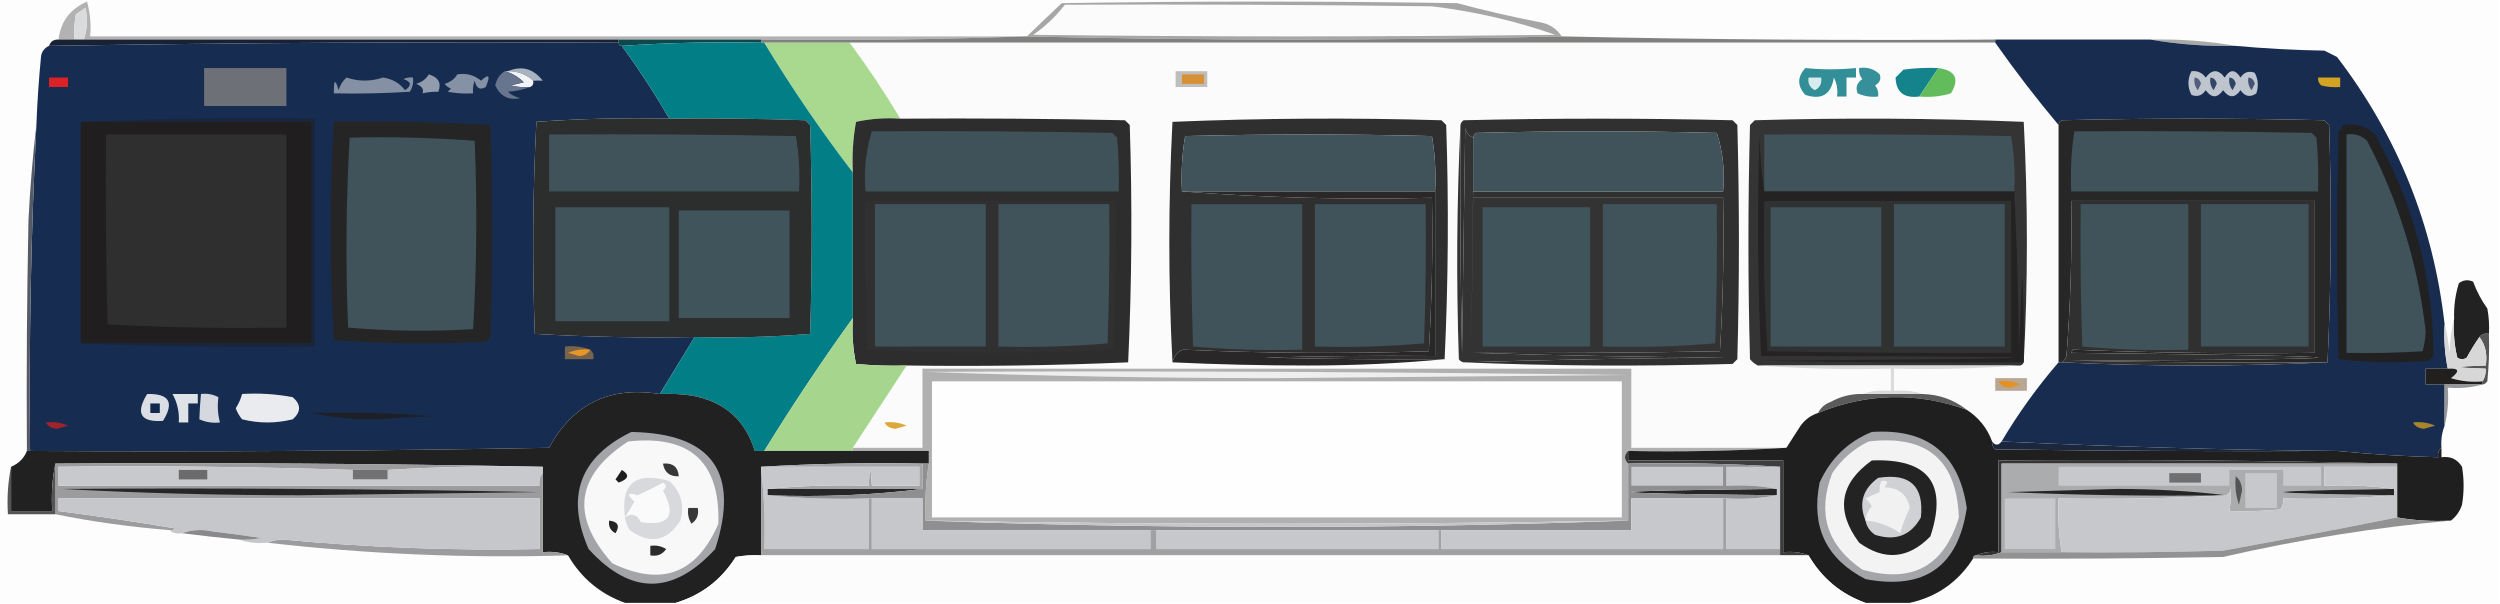 <?xml version="1.0" encoding="UTF-8"?>
<!DOCTYPE svg PUBLIC "-//W3C//DTD SVG 1.1//EN" "http://www.w3.org/Graphics/SVG/1.1/DTD/svg11.dtd">
<svg xmlns="http://www.w3.org/2000/svg" version="1.1" width="790px" height="191px" style="shape-rendering:geometricPrecision; text-rendering:geometricPrecision; image-rendering:optimizeQuality; fill-rule:evenodd; clip-rule:evenodd" xmlns:xlink="http://www.w3.org/1999/xlink">
<g><path style="opacity:1" fill="#fdfdfd" d="M -0.5,-0.5 C 262.833,-0.5 526.167,-0.5 789.5,-0.5C 789.5,63.167 789.5,126.833 789.5,190.5C 727.5,190.5 665.5,190.5 603.5,190.5C 612.078,188.592 618.745,183.926 623.5,176.5C 649.835,176.667 676.169,176.5 702.5,176C 726.421,170.509 750.421,166.675 774.5,164.5C 776.136,163.251 777.303,161.584 778,159.5C 778.667,155.5 778.667,151.5 778,147.5C 776.491,145.081 774.325,144.081 771.5,144.5C 771.5,143.5 771.5,142.5 771.5,141.5C 771.298,139.05 771.631,136.717 772.5,134.5C 773.483,130.702 773.817,126.702 773.5,122.5C 777.371,122.815 781.038,122.482 784.5,121.5C 785.117,121.389 785.617,121.056 786,120.5C 786.499,115.511 786.666,110.511 786.5,105.5C 786.664,102.813 786.497,100.146 786,97.5C 784.133,94.897 782.633,92.064 781.5,89C 779.888,88.28 778.388,88.446 777,89.5C 775.892,93.086 775.392,96.753 775.5,100.5C 774.677,103.977 774.177,107.644 774,111.5C 773.819,108.305 773.319,105.305 772.5,102.5C 768.962,71.168 757.629,43.001 738.5,18C 737.167,17.333 735.833,16.667 734.5,16C 724.991,15.83 715.658,15.33 706.5,14.5C 697.712,12.97 688.712,12.303 679.5,12.5C 663.167,12.5 646.833,12.5 630.5,12.5C 584.664,12.832 538.997,12.499 493.5,11.5C 491.88,9.016 489.547,7.516 486.5,7C 477.759,5.315 469.092,3.315 460.5,1C 418.833,0.333 377.167,0.333 335.5,1C 331.759,4.516 328.092,8.016 324.5,11.5C 324.167,11.5 323.833,11.5 323.5,11.5C 225.167,11.5 126.833,11.5 28.5,11.5C 28.823,7.774 28.489,4.107 27.5,0.5C 22.152,2.835 19.152,6.835 18.5,12.5C 16.973,12.427 15.973,13.094 15.5,14.5C 14.21,15.058 13.377,16.058 13,17.5C 12.279,24.823 11.779,32.156 11.5,39.5C 10.343,49.32 9.509,59.32 9,69.5C 8.5,93.831 8.333,118.164 8.5,142.5C 7.578,144.816 5.911,146.483 3.5,147.5C 2.513,152.305 2.179,157.305 2.5,162.5C 7.5,162.5 12.5,162.5 17.5,162.5C 29.264,164.879 41.264,166.546 53.5,167.5C 54.568,168.434 55.901,168.768 57.5,168.5C 63.489,169.26 69.489,169.927 75.5,170.5C 78.287,171.477 81.287,171.81 84.5,171.5C 116.052,175.11 147.718,176.443 179.5,175.5C 183.696,182.699 189.696,187.699 197.5,190.5C 131.5,190.5 65.5,190.5 -0.5,190.5C -0.5,126.833 -0.5,63.167 -0.5,-0.5 Z"/></g>
<g><path style="opacity:1" fill="#a7a6a6" d="M 493.5,11.5 C 437.167,12.833 380.833,12.833 324.5,11.5C 328.092,8.016 331.759,4.516 335.5,1C 377.167,0.333 418.833,0.333 460.5,1C 469.092,3.315 477.759,5.315 486.5,7C 489.547,7.516 491.88,9.016 493.5,11.5 Z"/></g>
<g><path style="opacity:1" fill="#fbfbfb" d="M 336.5,1.5 C 375.168,1.333 413.835,1.5 452.5,2C 465.856,3.59 478.856,6.59 491.5,11C 436.5,11.667 381.5,11.667 326.5,11C 330.334,8.332 333.667,5.165 336.5,1.5 Z"/></g>
<g><path style="opacity:1" fill="#b2b2b3" d="M 323.5,11.5 C 296.005,12.498 268.338,12.831 240.5,12.5C 225.5,12.5 210.5,12.5 195.5,12.5C 139.167,12.5 82.833,12.5 26.5,12.5C 27.58,9.257 27.747,5.924 27,2.5C 26,3.167 25,3.833 24,4.5C 23.503,7.146 23.336,9.813 23.5,12.5C 21.833,12.5 20.167,12.5 18.5,12.5C 19.152,6.835 22.152,2.835 27.5,0.5C 28.489,4.107 28.823,7.774 28.5,11.5C 126.833,11.5 225.167,11.5 323.5,11.5 Z"/></g>
<g><path style="opacity:1" fill="#dadbdc" d="M 26.5,12.5 C 25.5,12.5 24.5,12.5 23.5,12.5C 23.336,9.813 23.503,7.146 24,4.5C 25,3.833 26,3.167 27,2.5C 27.747,5.924 27.58,9.257 26.5,12.5 Z"/></g>
<g><path style="opacity:1" fill="#182233" d="M 18.5,12.5 C 20.167,12.5 21.833,12.5 23.5,12.5C 24.5,12.5 25.5,12.5 26.5,12.5C 82.833,12.5 139.167,12.5 195.5,12.5C 195.5,12.833 195.5,13.167 195.5,13.5C 135.458,13.174 75.458,13.508 15.5,14.5C 15.973,13.094 16.973,12.427 18.5,12.5 Z"/></g>
<g><path style="opacity:1" fill="#0e484d" d="M 195.5,12.5 C 210.5,12.5 225.5,12.5 240.5,12.5C 240.5,12.833 240.5,13.167 240.5,13.5C 225.657,13.171 210.99,13.504 196.5,14.5C 195.833,14.5 195.5,14.167 195.5,13.5C 195.5,13.167 195.5,12.833 195.5,12.5 Z"/></g>
<g><path style="opacity:1" fill="#80817e" d="M 323.5,11.5 C 323.833,11.5 324.167,11.5 324.5,11.5C 380.833,12.833 437.167,12.833 493.5,11.5C 538.997,12.499 584.664,12.832 630.5,12.5C 630.5,12.833 630.5,13.167 630.5,13.5C 509.833,13.5 389.167,13.5 268.5,13.5C 259.5,13.5 250.5,13.5 241.5,13.5C 241.167,13.5 240.833,13.5 240.5,13.5C 240.5,13.167 240.5,12.833 240.5,12.5C 268.338,12.831 296.005,12.498 323.5,11.5 Z"/></g>
<g><path style="opacity:1" fill="#fbfbfb" d="M 268.5,13.5 C 389.167,13.5 509.833,13.5 630.5,13.5C 636.815,22.476 643.481,31.142 650.5,39.5C 650.5,64.5 650.5,89.5 650.5,114.5C 643.768,122.295 637.768,130.629 632.5,139.5C 631.5,140.833 630.5,140.833 629.5,139.5C 627.967,135.296 625.3,131.963 621.5,129.5C 617.462,126.316 612.795,124.649 607.5,124.5C 604.713,123.523 601.713,123.19 598.5,123.5C 598.5,121.167 598.5,118.833 598.5,116.5C 611.677,116.829 624.677,116.495 637.5,115.5C 638.492,115.672 639.158,115.338 639.5,114.5C 640.829,89.33 640.829,63.997 639.5,38.5C 611.209,37.342 582.876,37.175 554.5,38C 554,38.5 553.5,39 553,39.5C 552.333,64.167 552.333,88.833 553,113.5C 553.708,114.381 554.542,115.047 555.5,115.5C 569.323,116.496 583.323,116.829 597.5,116.5C 597.5,118.833 597.5,121.167 597.5,123.5C 594.287,123.19 591.287,123.523 588.5,124.5C 584.951,124.439 581.618,125.273 578.5,127C 576.676,127.66 575.343,128.827 574.5,130.5C 572.284,131.203 570.451,132.536 569,134.5C 567.476,136.898 565.976,139.231 564.5,141.5C 548.167,141.5 531.833,141.5 515.5,141.5C 515.5,133.167 515.5,124.833 515.5,116.5C 440.833,116.5 366.167,116.5 291.5,116.5C 291.5,124.833 291.5,133.167 291.5,141.5C 284.167,141.5 276.833,141.5 269.5,141.5C 275.167,132.833 280.833,124.167 286.5,115.5C 309.843,115.833 333.176,115.5 356.5,114.5C 357.657,89.543 357.824,64.543 357,39.5C 356.5,39 356,38.5 355.5,38C 331.836,37.5 308.169,37.333 284.5,37.5C 279.585,29.246 274.251,21.246 268.5,13.5 Z"/></g>
<g><path style="opacity:1" fill="#a9a9aa" d="M 679.5,12.5 C 688.712,12.303 697.712,12.97 706.5,14.5C 697.288,14.697 688.288,14.03 679.5,12.5 Z"/></g>
<g><path style="opacity:1" fill="#162c50" d="M 195.5,13.5 C 195.5,14.167 195.833,14.5 196.5,14.5C 201.92,21.914 206.92,29.581 211.5,37.5C 197.484,37.167 183.484,37.501 169.5,38.5C 168.344,60.79 168.178,83.124 169,105.5C 185.756,106.492 202.589,106.825 219.5,106.5C 215.806,112.517 212.14,118.517 208.5,124.5C 192.695,121.975 181.028,127.641 173.5,141.5C 118.837,142.5 64.171,142.833 9.5,142.5C 9.121,108.14 9.787,73.807 11.5,39.5C 11.779,32.156 12.279,24.823 13,17.5C 13.377,16.058 14.21,15.058 15.5,14.5C 75.458,13.508 135.458,13.174 195.5,13.5 Z"/></g>
<g><path style="opacity:1" fill="#a8d98f" d="M 241.5,13.5 C 250.5,13.5 259.5,13.5 268.5,13.5C 274.251,21.246 279.585,29.246 284.5,37.5C 279.786,37.173 275.12,37.507 270.5,38.5C 269.549,43.77 269.215,49.103 269.5,54.5C 259.428,41.362 250.095,27.695 241.5,13.5 Z"/></g>
<g><path style="opacity:1" fill="#172c4f" d="M 630.5,12.5 C 646.833,12.5 663.167,12.5 679.5,12.5C 688.288,14.03 697.288,14.697 706.5,14.5C 715.658,15.33 724.991,15.83 734.5,16C 735.833,16.667 737.167,17.333 738.5,18C 757.629,43.001 768.962,71.168 772.5,102.5C 772.226,107.263 772.559,111.93 773.5,116.5C 771.167,116.5 768.833,116.5 766.5,116.5C 766.5,118.167 766.5,119.833 766.5,121.5C 768.5,121.5 770.5,121.5 772.5,121.5C 772.5,125.833 772.5,130.167 772.5,134.5C 771.631,136.717 771.298,139.05 771.5,141.5C 770.596,142.209 770.263,143.209 770.5,144.5C 759.805,144.212 749.138,143.546 738.5,142.5C 702.988,142.165 667.655,141.165 632.5,139.5C 637.768,130.629 643.768,122.295 650.5,114.5C 650.833,114.5 651.167,114.5 651.5,114.5C 679.5,115.833 707.5,115.833 735.5,114.5C 736.663,89.67 736.83,64.67 736,39.5C 735.5,39 735,38.5 734.5,38C 706.833,37.333 679.167,37.333 651.5,38C 650.944,38.383 650.611,38.883 650.5,39.5C 643.481,31.142 636.815,22.476 630.5,13.5C 630.5,13.167 630.5,12.833 630.5,12.5 Z"/></g>
<g><path style="opacity:1" fill="#c0bebc" d="M 371.5,22.5 C 374.833,22.5 378.167,22.5 381.5,22.5C 381.5,24.167 381.5,25.833 381.5,27.5C 378.167,27.5 374.833,27.5 371.5,27.5C 371.5,25.833 371.5,24.167 371.5,22.5 Z"/></g>
<g><path style="opacity:1" fill="#a9b2bf" d="M 160.5,22.5 C 164.85,20.654 168.517,21.654 171.5,25.5C 170.479,25.458 169.479,25.458 168.5,25.5C 166.247,23.466 163.58,22.466 160.5,22.5 Z"/></g>
<g><path style="opacity:1" fill="#d69035" d="M 373.5,23.5 C 375.833,23.5 378.167,23.5 380.5,23.5C 380.5,24.5 380.5,25.5 380.5,26.5C 378.167,26.5 375.833,26.5 373.5,26.5C 373.5,25.5 373.5,24.5 373.5,23.5 Z"/></g>
<g><path style="opacity:1" fill="#15838c" d="M 612.5,21.5 C 610.5,24.5 608.5,27.5 606.5,30.5C 601.649,31.132 599.149,29.132 599,24.5C 599.833,23.667 600.667,22.833 601.5,22C 605.152,21.501 608.818,21.335 612.5,21.5 Z"/></g>
<g><path style="opacity:1" fill="#63bc5c" d="M 612.5,21.5 C 617.964,22.266 619.297,24.933 616.5,29.5C 613.232,30.487 609.898,30.82 606.5,30.5C 608.5,27.5 610.5,24.5 612.5,21.5 Z"/></g>
<g><path style="opacity:1" fill="#8591a4" d="M 144.5,23.5 C 147.394,23.042 149.894,23.709 152,25.5C 154.55,23.161 155.05,23.828 153.5,27.5C 151.675,28.571 150.508,27.904 150,25.5C 149.51,26.793 149.343,28.127 149.5,29.5C 146.813,29.664 144.146,29.497 141.5,29C 141.833,28.667 142.167,28.333 142.5,28C 141.692,27.692 141.025,27.192 140.5,26.5C 142.332,25.943 143.665,24.943 144.5,23.5 Z"/></g>
<g><path style="opacity:1" fill="#f3f4f6" d="M 159.5,22.5 C 159.833,22.5 160.167,22.5 160.5,22.5C 163.58,22.466 166.247,23.466 168.5,25.5C 168.672,26.492 168.338,27.158 167.5,27.5C 165.473,27.662 163.473,27.495 161.5,27C 162.833,26.667 164.167,26.333 165.5,26C 163.743,24.25 161.743,23.084 159.5,22.5 Z"/></g>
<g><path style="opacity:1" fill="#919cad" d="M 135.5,23.5 C 138.574,24.421 139.574,26.255 138.5,29C 136.687,28.954 135.021,29.12 133.5,29.5C 134.016,28.242 133.35,27.242 131.5,26.5C 133.332,25.943 134.665,24.943 135.5,23.5 Z"/></g>
<g><path style="opacity:1" fill="#67758e" d="M 159.5,22.5 C 161.743,23.084 163.743,24.25 165.5,26C 164.167,26.333 162.833,26.667 161.5,27C 163.473,27.495 165.473,27.662 167.5,27.5C 165.369,28.314 163.036,28.814 160.5,29C 161.623,30.044 162.956,30.71 164.5,31C 160.758,31.796 158.091,30.462 156.5,27C 156.899,25.019 157.899,23.519 159.5,22.5 Z"/></g>
<g><path style="opacity:1" fill="#359099" d="M 587.5,21.5 C 590.044,21.104 592.211,21.771 594,23.5C 594.507,24.996 594.007,26.163 592.5,27C 593.337,28.011 593.67,29.178 593.5,30.5C 591.208,30.756 589.041,30.423 587,29.5C 586.289,27.633 586.789,26.133 588.5,25C 587.663,23.989 587.33,22.822 587.5,21.5 Z"/></g>
<g><path style="opacity:1" fill="#d4a324" d="M 732.5,24.5 C 734.833,24.5 737.167,24.5 739.5,24.5C 739.5,25.5 739.5,26.5 739.5,27.5C 737.473,27.662 735.473,27.495 733.5,27C 732.748,26.329 732.414,25.496 732.5,24.5 Z"/></g>
<g><path style="opacity:1" fill="#db2227" d="M 15.5,24.5 C 17.5,24.5 19.5,24.5 21.5,24.5C 21.5,25.5 21.5,26.5 21.5,27.5C 19.5,27.5 17.5,27.5 15.5,27.5C 15.5,26.5 15.5,25.5 15.5,24.5 Z"/></g>
<g><path style="opacity:1" fill="#bec5cf" d="M 692.5,22.5 C 694.39,22.297 695.89,22.963 697,24.5C 699,21.833 701,21.833 703,24.5C 704.667,21.833 706.333,21.833 708,24.5C 709.133,22.789 710.633,22.289 712.5,23C 713.591,25.064 713.758,27.23 713,29.5C 711.062,30.86 709.396,30.527 708,28.5C 706.225,31.044 704.392,31.044 702.5,28.5C 700.684,31.064 698.851,31.064 697,28.5C 695.867,30.211 694.367,30.711 692.5,30C 691.221,27.502 691.221,25.002 692.5,22.5 Z"/></g>
<g><path style="opacity:1" fill="#445372" d="M 710.5,24.5 C 711.586,24.62 712.253,25.287 712.5,26.5C 712.167,27.167 711.833,27.833 711.5,28.5C 710.571,27.311 710.238,25.978 710.5,24.5 Z"/></g>
<g><path style="opacity:1" fill="#2f4364" d="M 704.5,24.5 C 705.586,24.62 706.253,25.287 706.5,26.5C 706.167,27.167 705.833,27.833 705.5,28.5C 704.571,27.311 704.238,25.978 704.5,24.5 Z"/></g>
<g><path style="opacity:1" fill="#344667" d="M 698.5,24.5 C 699.586,24.62 700.253,25.287 700.5,26.5C 700.167,27.167 699.833,27.833 699.5,28.5C 698.571,27.311 698.238,25.978 698.5,24.5 Z"/></g>
<g><path style="opacity:1" fill="#525e7c" d="M 693.5,24.5 C 694.586,24.62 695.253,25.287 695.5,26.5C 695.167,27.167 694.833,27.833 694.5,28.5C 693.571,27.311 693.238,25.978 693.5,24.5 Z"/></g>
<g><path style="opacity:1" fill="#8490a3" d="M 109.5,24.5 C 113.322,25.789 117.155,25.789 121,24.5C 123.929,24.909 126.262,26.243 128,28.5C 130.167,27 130,25.833 127.5,25C 128.448,24.517 129.448,24.351 130.5,24.5C 130.714,26.144 130.38,27.644 129.5,29C 121.507,29.5 113.507,29.666 105.5,29.5C 105.457,25.107 105.957,24.774 107,28.5C 107.48,26.867 108.313,25.534 109.5,24.5 Z"/></g>
<g><path style="opacity:1" fill="#328e97" d="M 570.5,21.5 C 575.744,22.038 581.077,22.038 586.5,21.5C 586.5,22.5 586.5,23.5 586.5,24.5C 585.5,24.5 584.5,24.5 583.5,24.5C 583.5,26.5 583.5,28.5 583.5,30.5C 582.5,30.5 581.5,30.5 580.5,30.5C 580.799,28.396 580.466,26.396 579.5,24.5C 578.655,29.844 575.655,31.677 570.5,30C 567.899,27.171 567.899,24.337 570.5,21.5 Z"/></g>
<g><path style="opacity:1" fill="#d9eced" d="M 571.5,24.5 C 572.833,24.5 574.167,24.5 575.5,24.5C 575.778,26.346 575.111,27.68 573.5,28.5C 571.889,27.68 571.222,26.346 571.5,24.5 Z"/></g>
<g><path style="opacity:1" fill="#6d7076" d="M 64.5,21.5 C 73.167,21.5 81.833,21.5 90.5,21.5C 90.5,25.5 90.5,29.5 90.5,33.5C 81.833,33.5 73.167,33.5 64.5,33.5C 64.5,29.5 64.5,25.5 64.5,21.5 Z"/></g>
<g><path style="opacity:1" fill="#201e1e" d="M 25.5,38.5 C 49.833,38.5 74.167,38.5 98.5,38.5C 98.5,61.833 98.5,85.167 98.5,108.5C 74.167,108.5 49.833,108.5 25.5,108.5C 25.5,85.167 25.5,61.833 25.5,38.5 Z"/></g>
<g><path style="opacity:1" fill="#1a2539" d="M 25.5,38.5 C 49.994,37.502 74.661,37.169 99.5,37.5C 99.5,61.5 99.5,85.5 99.5,109.5C 74.661,109.831 49.994,109.498 25.5,108.5C 49.833,108.5 74.167,108.5 98.5,108.5C 98.5,85.167 98.5,61.833 98.5,38.5C 74.167,38.5 49.833,38.5 25.5,38.5 Z"/></g>
<g><path style="opacity:1" fill="#2e2d2d" d="M 284.5,37.5 C 308.169,37.333 331.836,37.5 355.5,38C 356,38.5 356.5,39 357,39.5C 357.824,64.543 357.657,89.543 356.5,114.5C 333.176,115.5 309.843,115.833 286.5,115.5C 281.156,115.666 275.823,115.499 270.5,115C 269.531,110.263 269.197,105.43 269.5,100.5C 269.5,85.167 269.5,69.833 269.5,54.5C 269.215,49.103 269.549,43.77 270.5,38.5C 275.12,37.507 279.786,37.173 284.5,37.5 Z"/></g>
<g><path style="opacity:1" fill="#2f2f2f" d="M 456.5,113.5 C 437.803,113.641 418.803,113.475 399.5,113C 417.497,112.5 435.497,112.333 453.5,112.5C 453.5,95.167 453.5,77.833 453.5,60.5C 453.808,54.575 453.475,48.741 452.5,43C 426.5,42.333 400.5,42.333 374.5,43C 373.525,48.741 373.192,54.575 373.5,60.5C 399.479,62.491 425.812,63.158 452.5,62.5C 452.825,78.744 452.491,94.911 451.5,111C 425.594,111.828 399.761,111.661 374,110.5C 372.354,110.86 371.188,112.193 370.5,114.5C 369.172,89.294 369.172,63.961 370.5,38.5C 398.827,37.334 427.161,37.167 455.5,38C 456,38.5 456.5,39 457,39.5C 457.83,64.337 457.663,89.003 456.5,113.5 Z"/></g>
<g><path style="opacity:1" fill="#302f30" d="M 33.5,42.5 C 52.5,42.5 71.5,42.5 90.5,42.5C 90.5,62.833 90.5,83.167 90.5,103.5C 71.59,103.826 52.757,103.493 34,102.5C 33.5,82.503 33.333,62.503 33.5,42.5 Z"/></g>
<g><path style="opacity:1" fill="#027e87" d="M 240.5,13.5 C 240.833,13.5 241.167,13.5 241.5,13.5C 250.095,27.695 259.428,41.362 269.5,54.5C 269.5,69.833 269.5,85.167 269.5,100.5C 259.673,114.148 250.34,128.148 241.5,142.5C 240.5,142.5 239.5,142.5 238.5,142.5C 235.466,132.639 228.8,126.806 218.5,125C 215.183,124.502 211.85,124.335 208.5,124.5C 212.14,118.517 215.806,112.517 219.5,106.5C 231.747,106.822 243.914,106.488 256,105.5C 256.667,83.5 256.667,61.5 256,39.5C 255.5,39 255,38.5 254.5,38C 240.171,37.5 225.837,37.333 211.5,37.5C 206.92,29.581 201.92,21.914 196.5,14.5C 210.99,13.504 225.657,13.171 240.5,13.5 Z"/></g>
<g><path style="opacity:1" fill="#3f5259" d="M 275.5,41.5 C 300.836,41.333 326.169,41.5 351.5,42C 352,42.5 352.5,43 353,43.5C 353.499,49.157 353.666,54.824 353.5,60.5C 326.833,60.5 300.167,60.5 273.5,60.5C 272.94,53.879 273.607,47.545 275.5,41.5 Z"/></g>
<g><path style="opacity:1" fill="#40535b" d="M 453.5,60.5 C 426.833,60.5 400.167,60.5 373.5,60.5C 373.192,54.575 373.525,48.741 374.5,43C 400.5,42.333 426.5,42.333 452.5,43C 453.475,48.741 453.808,54.575 453.5,60.5 Z"/></g>
<g><path style="opacity:1" fill="#2c2d2d" d="M 211.5,37.5 C 225.837,37.333 240.171,37.5 254.5,38C 255,38.5 255.5,39 256,39.5C 256.667,61.5 256.667,83.5 256,105.5C 243.914,106.488 231.747,106.822 219.5,106.5C 202.589,106.825 185.756,106.492 169,105.5C 168.178,83.124 168.344,60.79 169.5,38.5C 183.484,37.501 197.484,37.167 211.5,37.5 Z"/></g>
<g><path style="opacity:1" fill="#40535b" d="M 173.5,42.5 C 199.502,42.333 225.502,42.5 251.5,43C 252.475,48.741 252.808,54.575 252.5,60.5C 226.167,60.5 199.833,60.5 173.5,60.5C 173.5,54.5 173.5,48.5 173.5,42.5 Z"/></g>
<g><path style="opacity:1" fill="#212122" d="M 740.5,39.5 C 744.401,38.857 747.734,39.857 750.5,42.5C 762.677,64.205 768.844,87.538 769,112.5C 768.5,113 768,113.5 767.5,114C 757.922,114.818 748.422,114.651 739,113.5C 738.333,89.5 738.333,65.5 739,41.5C 739.717,40.956 740.217,40.289 740.5,39.5 Z"/></g>
<g><path style="opacity:1" fill="#40535b" d="M 741.5,42.5 C 744.044,42.104 746.211,42.771 748,44.5C 757.865,63.337 764.031,83.337 766.5,104.5C 766.468,106.759 766.134,108.925 765.5,111C 757.507,111.5 749.507,111.666 741.5,111.5C 741.5,88.5 741.5,65.5 741.5,42.5 Z"/></g>
<g><path style="opacity:1" fill="#282728" d="M 735.5,114.5 C 708.498,114.667 681.498,114.5 654.5,114C 758.494,113.5 758.494,112.667 654.5,111.5C 654.667,111.167 654.833,110.833 655,110.5C 680.426,111.495 705.926,111.828 731.5,111.5C 731.5,95.5 731.5,79.5 731.5,63.5C 705.833,63.5 680.167,63.5 654.5,63.5C 654.783,79.86 654.283,96.193 653,112.5C 652.722,113.416 652.222,114.082 651.5,114.5C 651.167,114.5 650.833,114.5 650.5,114.5C 650.5,89.5 650.5,64.5 650.5,39.5C 650.611,38.883 650.944,38.383 651.5,38C 679.167,37.333 706.833,37.333 734.5,38C 735,38.5 735.5,39 736,39.5C 736.83,64.67 736.663,89.67 735.5,114.5 Z"/></g>
<g><path style="opacity:1" fill="#40525a" d="M 655.5,41.5 C 680.502,41.333 705.502,41.5 730.5,42C 731,42.5 731.5,43 732,43.5C 732.499,49.157 732.666,54.824 732.5,60.5C 706.5,60.5 680.5,60.5 654.5,60.5C 654.209,54.077 654.542,47.744 655.5,41.5 Z"/></g>
<g><path style="opacity:1" fill="#303030" d="M 273.5,63.5 C 299.833,63.5 326.167,63.5 352.5,63.5C 352.667,79.17 352.5,94.837 352,110.5C 339.073,111.162 326.073,111.496 313,111.5C 299.927,111.496 286.927,111.162 274,110.5C 273.5,94.837 273.333,79.17 273.5,63.5 Z"/></g>
<g><path style="opacity:1" fill="#333334" d="M 461.5,39.5 C 461.333,63.502 461.5,87.502 462,111.5C 462.333,87.833 462.667,64.167 463,40.5C 463.377,41.942 464.21,42.942 465.5,43.5C 465.5,49.167 465.5,54.833 465.5,60.5C 464.799,123.49 464.799,124.157 465.5,62.5C 491.833,62.5 518.167,62.5 544.5,62.5C 544.825,78.744 544.491,94.911 543.5,111C 517.226,111.482 491.226,111.649 465.5,111.5C 492.16,112.333 518.827,112.833 545.5,113C 517.664,113.168 489.997,113.668 462.5,114.5C 461.883,114.389 461.383,114.056 461,113.5C 460.17,88.663 460.337,63.997 461.5,39.5 Z"/></g>
<g><path style="opacity:1" fill="#303031" d="M 735.5,114.5 C 707.5,115.833 679.5,115.833 651.5,114.5C 652.222,114.082 652.722,113.416 653,112.5C 654.283,96.193 654.783,79.86 654.5,63.5C 680.167,63.5 705.833,63.5 731.5,63.5C 731.5,79.5 731.5,95.5 731.5,111.5C 705.926,111.828 680.426,111.495 655,110.5C 654.833,110.833 654.667,111.167 654.5,111.5C 758.494,112.667 758.494,113.5 654.5,114C 681.498,114.5 708.498,114.667 735.5,114.5 Z"/></g>
<g><path style="opacity:1" fill="#40535b" d="M 276.5,64.5 C 288.167,64.5 299.833,64.5 311.5,64.5C 311.5,79.5 311.5,94.5 311.5,109.5C 299.833,109.5 288.167,109.5 276.5,109.5C 276.5,94.5 276.5,79.5 276.5,64.5 Z"/></g>
<g><path style="opacity:1" fill="#40535b" d="M 315.5,64.5 C 327.167,64.5 338.833,64.5 350.5,64.5C 350.667,79.171 350.5,93.837 350,108.5C 338.581,109.488 327.081,109.821 315.5,109.5C 315.5,94.5 315.5,79.5 315.5,64.5 Z"/></g>
<g><path style="opacity:1" fill="#40525a" d="M 376.5,64.5 C 388.167,64.5 399.833,64.5 411.5,64.5C 411.5,79.833 411.5,95.167 411.5,110.5C 399.919,110.821 388.419,110.488 377,109.5C 376.5,94.504 376.333,79.504 376.5,64.5 Z"/></g>
<g><path style="opacity:1" fill="#40535b" d="M 415.5,64.5 C 427.167,64.5 438.833,64.5 450.5,64.5C 450.667,79.171 450.5,93.837 450,108.5C 438.581,109.488 427.081,109.821 415.5,109.5C 415.5,94.5 415.5,79.5 415.5,64.5 Z"/></g>
<g><path style="opacity:1" fill="#40535a" d="M 657.5,64.5 C 668.833,64.5 680.167,64.5 691.5,64.5C 691.5,79.833 691.5,95.167 691.5,110.5C 680.252,110.821 669.085,110.487 658,109.5C 657.5,94.504 657.333,79.504 657.5,64.5 Z"/></g>
<g><path style="opacity:1" fill="#40535b" d="M 695.5,64.5 C 706.833,64.5 718.167,64.5 729.5,64.5C 729.5,79.5 729.5,94.5 729.5,109.5C 718.167,109.5 706.833,109.5 695.5,109.5C 695.5,94.5 695.5,79.5 695.5,64.5 Z"/></g>
<g><path style="opacity:1" fill="#40535a" d="M 175.5,65.5 C 187.5,65.5 199.5,65.5 211.5,65.5C 211.5,77.5 211.5,89.5 211.5,101.5C 199.5,101.5 187.5,101.5 175.5,101.5C 175.5,89.5 175.5,77.5 175.5,65.5 Z"/></g>
<g><path style="opacity:1" fill="#40545c" d="M 214.5,66.5 C 226.167,66.5 237.833,66.5 249.5,66.5C 249.5,77.833 249.5,89.167 249.5,100.5C 237.833,100.5 226.167,100.5 214.5,100.5C 214.5,89.167 214.5,77.833 214.5,66.5 Z"/></g>
<g><path style="opacity:1" fill="#353435" d="M 639.5,114.5 C 639.158,115.338 638.492,115.672 637.5,115.5C 610.167,115.5 582.833,115.5 555.5,115.5C 554.542,115.047 553.708,114.381 553,113.5C 552.333,88.833 552.333,64.167 553,39.5C 553.5,39 554,38.5 554.5,38C 582.876,37.175 611.209,37.342 639.5,38.5C 640.829,63.997 640.829,89.33 639.5,114.5 Z"/></g>
<g><path style="opacity:1" fill="#40535b" d="M 636.5,60.5 C 610.167,60.5 583.833,60.5 557.5,60.5C 557.5,54.5 557.5,48.5 557.5,42.5C 583.502,42.333 609.502,42.5 635.5,43C 636.475,48.741 636.808,54.575 636.5,60.5 Z"/></g>
<g><path style="opacity:1" fill="#565a64" d="M 11.5,39.5 C 9.787,73.807 9.121,108.14 9.5,142.5C 9.167,142.5 8.833,142.5 8.5,142.5C 8.333,118.164 8.5,93.831 9,69.5C 9.509,59.32 10.343,49.32 11.5,39.5 Z"/></g>
<g><path style="opacity:1" fill="#313030" d="M 462.5,114.5 C 489.997,113.668 517.664,113.168 545.5,113C 518.827,112.833 492.16,112.333 465.5,111.5C 491.226,111.649 517.226,111.482 543.5,111C 544.491,94.911 544.825,78.744 544.5,62.5C 518.167,62.5 491.833,62.5 465.5,62.5C 464.799,124.157 464.799,123.49 465.5,60.5C 491.833,60.5 518.167,60.5 544.5,60.5C 545.097,54.04 544.43,47.874 542.5,42C 517.167,41.333 491.833,41.333 466.5,42C 465.944,42.383 465.611,42.883 465.5,43.5C 464.21,42.942 463.377,41.942 463,40.5C 462.667,64.167 462.333,87.833 462,111.5C 461.5,87.502 461.333,63.502 461.5,39.5C 461.611,38.883 461.944,38.383 462.5,38C 490.833,37.333 519.167,37.333 547.5,38C 548,38.5 548.5,39 549,39.5C 549.667,64.167 549.667,88.833 549,113.5C 548.5,114 548,114.5 547.5,115C 518.997,115.83 490.664,115.664 462.5,114.5 Z"/></g>
<g><path style="opacity:1" fill="#40525a" d="M 506.5,64.5 C 518.5,64.5 530.5,64.5 542.5,64.5C 542.667,79.171 542.5,93.837 542,108.5C 530.247,109.488 518.414,109.821 506.5,109.5C 506.5,94.5 506.5,79.5 506.5,64.5 Z"/></g>
<g><path style="opacity:1" fill="#40545c" d="M 468.5,65.5 C 479.833,65.5 491.167,65.5 502.5,65.5C 502.5,80.167 502.5,94.833 502.5,109.5C 491.167,109.5 479.833,109.5 468.5,109.5C 468.5,94.833 468.5,80.167 468.5,65.5 Z"/></g>
<g><path style="opacity:1" fill="#40525a" d="M 465.5,60.5 C 465.5,54.833 465.5,49.167 465.5,43.5C 465.611,42.883 465.944,42.383 466.5,42C 491.833,41.333 517.167,41.333 542.5,42C 544.43,47.874 545.097,54.04 544.5,60.5C 518.167,60.5 491.833,60.5 465.5,60.5 Z"/></g>
<g><path style="opacity:1" fill="#232222" d="M 786.5,105.5 C 785.209,105.263 784.209,105.596 783.5,106.5C 782.052,108.555 780.719,110.722 779.5,113C 778.5,113.667 777.5,113.667 776.5,113C 775.536,108.934 775.203,104.767 775.5,100.5C 775.392,96.753 775.892,93.086 777,89.5C 778.388,88.446 779.888,88.28 781.5,89C 782.633,92.064 784.133,94.897 786,97.5C 786.497,100.146 786.664,102.813 786.5,105.5 Z"/></g>
<g><path style="opacity:1" fill="#252526" d="M 105.5,38.5 C 122.077,38.175 138.577,38.508 155,39.5C 155.667,61.833 155.667,84.167 155,106.5C 154.5,107 154,107.5 153.5,108C 137.49,108.833 121.49,108.666 105.5,107.5C 104.168,84.47 104.168,61.47 105.5,38.5 Z"/></g>
<g><path style="opacity:1" fill="#40535b" d="M 110.5,43.5 C 123.746,43.177 136.913,43.511 150,44.5C 150.826,64.406 150.659,84.24 149.5,104C 136.258,104.822 123.091,104.655 110,103.5C 109.18,83.427 109.346,63.427 110.5,43.5 Z"/></g>
<g><path style="opacity:1" fill="#a6d68e" d="M 269.5,100.5 C 269.197,105.43 269.531,110.263 270.5,115C 275.823,115.499 281.156,115.666 286.5,115.5C 280.833,124.167 275.167,132.833 269.5,141.5C 269.5,141.833 269.5,142.167 269.5,142.5C 260.167,142.5 250.833,142.5 241.5,142.5C 250.34,128.148 259.673,114.148 269.5,100.5 Z"/></g>
<g><path style="opacity:1" fill="#555555" d="M 783.5,106.5 C 784.209,105.596 785.209,105.263 786.5,105.5C 786.666,110.511 786.499,115.511 786,120.5C 785.617,121.056 785.117,121.389 784.5,121.5C 784.5,121.167 784.5,120.833 784.5,120.5C 785.234,119.292 785.567,117.959 785.5,116.5C 774.833,116.167 774.833,115.833 785.5,115.5C 786.055,111.988 785.388,108.988 783.5,106.5 Z"/></g>
<g><path style="opacity:1" fill="#d7d7d7" d="M 775.5,100.5 C 775.203,104.767 775.536,108.934 776.5,113C 777.5,113.667 778.5,113.667 779.5,113C 780.719,110.722 782.052,108.555 783.5,106.5C 785.388,108.988 786.055,111.988 785.5,115.5C 774.833,115.833 774.833,116.167 785.5,116.5C 785.567,117.959 785.234,119.292 784.5,120.5C 781.102,120.82 777.768,120.487 774.5,119.5C 777.433,117.262 777.099,116.262 773.5,116.5C 772.559,111.93 772.226,107.263 772.5,102.5C 773.319,105.305 773.819,108.305 774,111.5C 774.177,107.644 774.677,103.977 775.5,100.5 Z"/></g>
<g><path style="opacity:1" fill="#292727" d="M 373.5,60.5 C 400.167,60.5 426.833,60.5 453.5,60.5C 453.5,77.833 453.5,95.167 453.5,112.5C 435.497,112.333 417.497,112.5 399.5,113C 418.803,113.475 437.803,113.641 456.5,113.5C 442.516,114.833 428.183,115.499 413.5,115.5C 398.996,115.5 384.663,115.167 370.5,114.5C 371.188,112.193 372.354,110.86 374,110.5C 399.761,111.661 425.594,111.828 451.5,111C 452.491,94.911 452.825,78.744 452.5,62.5C 425.812,63.158 399.479,62.491 373.5,60.5 Z"/></g>
<g><path style="opacity:1" fill="#242222" d="M 557.5,60.5 C 583.833,60.5 610.167,60.5 636.5,60.5C 637.332,76.995 637.832,93.662 638,110.5C 638.333,102.5 638.667,94.5 639,86.5C 639.5,95.827 639.666,105.161 639.5,114.5C 611.831,114.667 584.165,114.5 556.5,114C 663.165,113.167 663.165,112.667 556.5,112.5C 555.396,89.184 555.23,65.85 556,42.5C 556.172,48.681 556.672,54.681 557.5,60.5 Z"/></g>
<g><path style="opacity:1" fill="#303131" d="M 557.5,63.5 C 583.5,63.5 609.5,63.5 635.5,63.5C 635.5,79.5 635.5,95.5 635.5,111.5C 609.831,111.667 584.165,111.5 558.5,111C 557.509,95.244 557.175,79.411 557.5,63.5 Z"/></g>
<g><path style="opacity:1" fill="#40535b" d="M 598.5,64.5 C 610.167,64.5 621.833,64.5 633.5,64.5C 633.5,79.5 633.5,94.5 633.5,109.5C 621.833,109.5 610.167,109.5 598.5,109.5C 598.5,94.5 598.5,79.5 598.5,64.5 Z"/></g>
<g><path style="opacity:1" fill="#40535b" d="M 559.5,65.5 C 571.167,65.5 582.833,65.5 594.5,65.5C 594.5,80.167 594.5,94.833 594.5,109.5C 582.833,109.5 571.167,109.5 559.5,109.5C 559.5,94.833 559.5,80.167 559.5,65.5 Z"/></g>
<g><path style="opacity:1" fill="#78634d" d="M 186.5,110.5 C 187.404,111.209 187.737,112.209 187.5,113.5C 184.5,113.5 181.5,113.5 178.5,113.5C 178.5,112.167 178.5,110.833 178.5,109.5C 181.385,109.194 184.052,109.527 186.5,110.5 Z"/></g>
<g><path style="opacity:1" fill="#e89626" d="M 186.5,110.5 C 185.848,111.725 184.681,112.392 183,112.5C 181.833,112.167 180.667,111.833 179.5,111.5C 181.743,110.526 184.076,110.192 186.5,110.5 Z"/></g>
<g><path style="opacity:1" fill="#21201f" d="M 773.5,116.5 C 777.099,116.262 777.433,117.262 774.5,119.5C 777.768,120.487 781.102,120.82 784.5,120.5C 784.5,120.833 784.5,121.167 784.5,121.5C 780.5,121.5 776.5,121.5 772.5,121.5C 770.5,121.5 768.5,121.5 766.5,121.5C 766.5,119.833 766.5,118.167 766.5,116.5C 768.833,116.5 771.167,116.5 773.5,116.5 Z"/></g>
<g><path style="opacity:1" fill="#dbdbdb" d="M 555.5,115.5 C 582.833,115.5 610.167,115.5 637.5,115.5C 624.677,116.495 611.677,116.829 598.5,116.5C 598.5,118.833 598.5,121.167 598.5,123.5C 601.713,123.19 604.713,123.523 607.5,124.5C 601.167,124.5 594.833,124.5 588.5,124.5C 591.287,123.523 594.287,123.19 597.5,123.5C 597.5,121.167 597.5,118.833 597.5,116.5C 583.323,116.829 569.323,116.496 555.5,115.5 Z"/></g>
<g><path style="opacity:1" fill="#b0b0b0" d="M 564.5,141.5 C 548.008,142.497 531.342,142.83 514.5,142.5C 513.167,143.833 513.167,145.167 514.5,146.5C 514.5,152.5 514.5,158.5 514.5,164.5C 440.5,165.833 366.5,165.833 292.5,164.5C 292.211,158.409 292.545,152.409 293.5,146.5C 293.5,145.167 293.5,143.833 293.5,142.5C 285.5,142.5 277.5,142.5 269.5,142.5C 269.5,142.167 269.5,141.833 269.5,141.5C 276.833,141.5 284.167,141.5 291.5,141.5C 291.5,133.167 291.5,124.833 291.5,116.5C 366.167,116.5 440.833,116.5 515.5,116.5C 515.5,124.833 515.5,133.167 515.5,141.5C 531.833,141.5 548.167,141.5 564.5,141.5 Z"/></g>
<g><path style="opacity:1" fill="#eeeeee" d="M 292.5,117.5 C 366.503,117.167 440.503,117.5 514.5,118.5C 477.5,118.833 440.5,119.167 403.5,119.5C 366.161,119.5 329.161,118.833 292.5,117.5 Z"/></g>
<g><path style="opacity:1" fill="#b7a794" d="M 630.5,119.5 C 633.833,119.5 637.167,119.5 640.5,119.5C 640.5,120.833 640.5,122.167 640.5,123.5C 637.167,123.5 633.833,123.5 630.5,123.5C 630.5,122.167 630.5,120.833 630.5,119.5 Z"/></g>
<g><path style="opacity:1" fill="#e6901f" d="M 631.5,120.5 C 633.924,120.192 636.257,120.526 638.5,121.5C 637.333,121.833 636.167,122.167 635,122.5C 633.319,122.392 632.152,121.725 631.5,120.5 Z"/></g>
<g><path style="opacity:1" fill="#fefefe" d="M 294.5,120.5 C 367.167,120.5 439.833,120.5 512.5,120.5C 512.5,134.833 512.5,149.167 512.5,163.5C 439.833,163.5 367.167,163.5 294.5,163.5C 294.5,149.167 294.5,134.833 294.5,120.5 Z"/></g>
<g><path style="opacity:1" fill="#5c5b5b" d="M 588.5,124.5 C 594.833,124.5 601.167,124.5 607.5,124.5C 612.795,124.649 617.462,126.316 621.5,129.5C 605.669,123.842 590.003,124.175 574.5,130.5C 575.343,128.827 576.676,127.66 578.5,127C 581.618,125.273 584.951,124.439 588.5,124.5 Z"/></g>
<g><path style="opacity:1" fill="#dbdee4" d="M 46.5,124.5 C 53.486,124.331 55.153,127.164 51.5,133C 44.416,133.475 42.749,130.642 46.5,124.5 Z"/></g>
<g><path style="opacity:1" fill="#dfe2e7" d="M 54.5,124.5 C 57.167,124.5 59.833,124.5 62.5,124.5C 62.5,125.5 62.5,126.5 62.5,127.5C 61.5,127.5 60.5,127.5 59.5,127.5C 59.5,129.5 59.5,131.5 59.5,133.5C 58.5,133.5 57.5,133.5 56.5,133.5C 56.711,130.248 56.044,127.248 54.5,124.5 Z"/></g>
<g><path style="opacity:1" fill="#d5d9df" d="M 63.5,124.5 C 65.467,124.261 67.3,124.594 69,125.5C 68.653,128.271 68.82,130.938 69.5,133.5C 67.207,133.756 65.041,133.423 63,132.5C 63.083,129.881 63.25,127.214 63.5,124.5 Z"/></g>
<g><path style="opacity:1" fill="#e9ebef" d="M 76.5,124.5 C 81.875,124.172 87.208,124.505 92.5,125.5C 95.167,127.833 95.167,130.167 92.5,132.5C 87.167,133.833 81.833,133.833 76.5,132.5C 75.617,131.452 74.95,130.285 74.5,129C 75.414,127.594 76.081,126.094 76.5,124.5 Z"/></g>
<g><path style="opacity:1" fill="#222121" d="M 208.5,124.5 C 211.85,124.335 215.183,124.502 218.5,125C 228.8,126.806 235.466,132.639 238.5,142.5C 239.5,142.5 240.5,142.5 241.5,142.5C 250.833,142.5 260.167,142.5 269.5,142.5C 277.5,142.5 285.5,142.5 293.5,142.5C 293.5,143.833 293.5,145.167 293.5,146.5C 292.833,146.5 292.167,146.5 291.5,146.5C 274.325,146.17 257.325,146.503 240.5,147.5C 240.5,147.833 240.5,148.167 240.5,148.5C 240.5,157.5 240.5,166.5 240.5,175.5C 237.813,175.336 235.146,175.503 232.5,176C 227.901,183.279 221.568,188.112 213.5,190.5C 208.167,190.5 202.833,190.5 197.5,190.5C 189.696,187.699 183.696,182.699 179.5,175.5C 177.052,174.527 174.385,174.194 171.5,174.5C 171.5,166.167 171.5,157.833 171.5,149.5C 171.5,148.833 171.5,148.167 171.5,147.5C 120.336,146.501 69.003,146.168 17.5,146.5C 16.513,151.305 16.18,156.305 16.5,161.5C 12.167,161.5 7.833,161.5 3.5,161.5C 3.5,156.833 3.5,152.167 3.5,147.5C 5.911,146.483 7.578,144.816 8.5,142.5C 8.833,142.5 9.167,142.5 9.5,142.5C 64.171,142.833 118.837,142.5 173.5,141.5C 181.028,127.641 192.695,121.975 208.5,124.5 Z"/></g>
<g><path style="opacity:1" fill="#12274d" d="M 47.5,127.5 C 48.5,127.5 49.5,127.5 50.5,127.5C 50.5,128.5 50.5,129.5 50.5,130.5C 49.5,130.5 48.5,130.5 47.5,130.5C 47.5,129.5 47.5,128.5 47.5,127.5 Z"/></g>
<g><path style="opacity:1" fill="#201f1f" d="M 621.5,129.5 C 625.3,131.963 627.967,135.296 629.5,139.5C 629.414,140.496 629.748,141.329 630.5,142C 666.498,142.5 702.498,142.667 738.5,142.5C 749.138,143.546 759.805,144.212 770.5,144.5C 770.263,143.209 770.596,142.209 771.5,141.5C 771.5,142.5 771.5,143.5 771.5,144.5C 774.325,144.081 776.491,145.081 778,147.5C 778.667,151.5 778.667,155.5 778,159.5C 777.303,161.584 776.136,163.251 774.5,164.5C 768.642,164.822 762.975,164.489 757.5,163.5C 757.5,158.167 757.5,152.833 757.5,147.5C 757.5,147.167 757.5,146.833 757.5,146.5C 715.67,145.501 673.67,145.168 631.5,145.5C 631.5,155.167 631.5,164.833 631.5,174.5C 628.941,174.198 626.607,174.532 624.5,175.5C 623.833,175.5 623.5,175.833 623.5,176.5C 618.745,183.926 612.078,188.592 603.5,190.5C 598.833,190.5 594.167,190.5 589.5,190.5C 581.722,187.729 575.722,182.729 571.5,175.5C 569.052,174.527 566.385,174.194 563.5,174.5C 563.5,164.833 563.5,155.167 563.5,145.5C 547.167,145.5 530.833,145.5 514.5,145.5C 514.5,144.5 514.5,143.5 514.5,142.5C 531.342,142.83 548.008,142.497 564.5,141.5C 565.976,139.231 567.476,136.898 569,134.5C 570.451,132.536 572.284,131.203 574.5,130.5C 590.003,124.175 605.669,123.842 621.5,129.5 Z"/></g>
<g><path style="opacity:1" fill="#959698" d="M 772.5,121.5 C 776.5,121.5 780.5,121.5 784.5,121.5C 781.038,122.482 777.371,122.815 773.5,122.5C 773.817,126.702 773.483,130.702 772.5,134.5C 772.5,130.167 772.5,125.833 772.5,121.5 Z"/></g>
<g><path style="opacity:1" fill="#1e2025" d="M 98.5,130.5 C 111.184,130.168 123.851,130.501 136.5,131.5C 130.167,131.833 123.833,132.167 117.5,132.5C 110.796,132.496 104.463,131.83 98.5,130.5 Z"/></g>
<g><path style="opacity:1" fill="#a1242d" d="M 14.5,133.5 C 16.924,133.192 19.257,133.526 21.5,134.5C 20.333,134.833 19.167,135.167 18,135.5C 16.319,135.392 15.152,134.725 14.5,133.5 Z"/></g>
<g><path style="opacity:1" fill="#dba938" d="M 279.5,133.5 C 281.924,133.192 284.257,133.526 286.5,134.5C 285.333,134.833 284.167,135.167 283,135.5C 281.319,135.392 280.152,134.725 279.5,133.5 Z"/></g>
<g><path style="opacity:1" fill="#a5852d" d="M 762.5,133.5 C 764.924,133.192 767.257,133.526 769.5,134.5C 768.333,134.833 767.167,135.167 766,135.5C 764.319,135.392 763.152,134.725 762.5,133.5 Z"/></g>
<g><path style="opacity:1" fill="#1b273c" d="M 629.5,139.5 C 630.5,140.833 631.5,140.833 632.5,139.5C 667.655,141.165 702.988,142.165 738.5,142.5C 702.498,142.667 666.498,142.5 630.5,142C 629.748,141.329 629.414,140.496 629.5,139.5 Z"/></g>
<g><path style="opacity:1" fill="#3d3d3d" d="M 514.5,142.5 C 514.5,143.5 514.5,144.5 514.5,145.5C 530.833,145.5 547.167,145.5 563.5,145.5C 563.5,155.167 563.5,164.833 563.5,174.5C 566.385,174.194 569.052,174.527 571.5,175.5C 568.5,175.5 565.5,175.5 562.5,175.5C 562.5,174.833 562.5,174.167 562.5,173.5C 562.5,164.833 562.5,156.167 562.5,147.5C 546.675,146.504 530.675,146.17 514.5,146.5C 513.167,145.167 513.167,143.833 514.5,142.5 Z"/></g>
<g><path style="opacity:1" fill="#363536" d="M 757.5,146.5 C 715.833,146.5 674.167,146.5 632.5,146.5C 632.5,155.833 632.5,165.167 632.5,174.5C 630.052,175.473 627.385,175.806 624.5,175.5C 626.607,174.532 628.941,174.198 631.5,174.5C 631.5,164.833 631.5,155.167 631.5,145.5C 673.67,145.168 715.67,145.501 757.5,146.5 Z"/></g>
<g><path style="opacity:1" fill="#9c9c9e" d="M 17.5,146.5 C 69.003,146.168 120.336,146.501 171.5,147.5C 154.991,147.17 138.658,147.504 122.5,148.5C 118.833,148.5 115.167,148.5 111.5,148.5C 80.671,147.502 49.671,147.169 18.5,147.5C 18.5,149.5 18.5,151.5 18.5,153.5C 69.167,153.5 119.833,153.5 170.5,153.5C 170.232,151.901 170.566,150.568 171.5,149.5C 171.5,157.833 171.5,166.167 171.5,174.5C 174.385,174.194 177.052,174.527 179.5,175.5C 147.718,176.443 116.052,175.11 84.5,171.5C 85.964,170.84 87.631,170.507 89.5,170.5C 116.437,173.04 143.437,174.04 170.5,173.5C 170.5,168.167 170.5,162.833 170.5,157.5C 119.833,157.5 69.167,157.5 18.5,157.5C 18.5,158.833 18.5,160.167 18.5,161.5C 30.865,163.1 43.198,164.933 55.5,167C 54.906,167.464 54.239,167.631 53.5,167.5C 41.264,166.546 29.264,164.879 17.5,162.5C 17.5,157.167 17.5,151.833 17.5,146.5 Z"/></g>
<g><path style="opacity:1" fill="#abacae" d="M 757.5,146.5 C 757.5,146.833 757.5,147.167 757.5,147.5C 749.833,147.5 742.167,147.5 734.5,147.5C 734.5,149.5 734.5,151.5 734.5,153.5C 742.019,153.175 749.352,153.508 756.5,154.5C 709.833,155.167 709.833,155.833 756.5,156.5C 745.012,157.495 733.345,157.828 721.5,157.5C 721.67,158.822 721.337,159.989 720.5,161C 715.177,161.499 709.844,161.666 704.5,161.5C 704.851,159.131 705.018,156.797 705,154.5C 704.722,155.416 704.222,156.082 703.5,156.5C 686.008,157.497 668.341,157.83 650.5,157.5C 650.214,163.259 650.548,168.925 651.5,174.5C 645.167,174.5 638.833,174.5 632.5,174.5C 632.5,165.167 632.5,155.833 632.5,146.5C 674.167,146.5 715.833,146.5 757.5,146.5 Z"/></g>
<g><path style="opacity:1" fill="#c8c9cc" d="M 111.5,148.5 C 111.5,149.5 111.5,150.5 111.5,151.5C 115.167,151.5 118.833,151.5 122.5,151.5C 122.5,150.5 122.5,149.5 122.5,148.5C 138.658,147.504 154.991,147.17 171.5,147.5C 171.5,148.167 171.5,148.833 171.5,149.5C 170.566,150.568 170.232,151.901 170.5,153.5C 119.833,153.5 69.167,153.5 18.5,153.5C 18.5,151.5 18.5,149.5 18.5,147.5C 49.671,147.169 80.671,147.502 111.5,148.5 Z"/></g>
<g><path style="opacity:1" fill="#c7c8cb" d="M 650.5,147.5 C 678.167,147.5 705.833,147.5 733.5,147.5C 733.5,149.5 733.5,151.5 733.5,153.5C 729.5,153.5 725.5,153.5 721.5,153.5C 721.5,151.833 721.5,150.167 721.5,148.5C 715.833,148.5 710.167,148.5 704.5,148.5C 704.5,150.167 704.5,151.833 704.5,153.5C 686.5,153.5 668.5,153.5 650.5,153.5C 650.5,151.5 650.5,149.5 650.5,147.5 Z"/></g>
<g><path style="opacity:1" fill="#6b6a6d" d="M 56.5,148.5 C 59.5,148.5 62.5,148.5 65.5,148.5C 65.5,149.5 65.5,150.5 65.5,151.5C 62.5,151.5 59.5,151.5 56.5,151.5C 56.5,150.5 56.5,149.5 56.5,148.5 Z"/></g>
<g><path style="opacity:1" fill="#717174" d="M 111.5,148.5 C 115.167,148.5 118.833,148.5 122.5,148.5C 122.5,149.5 122.5,150.5 122.5,151.5C 118.833,151.5 115.167,151.5 111.5,151.5C 111.5,150.5 111.5,149.5 111.5,148.5 Z"/></g>
<g><path style="opacity:1" fill="#c7c8cb" d="M 709.5,149.5 C 712.833,149.5 716.167,149.5 719.5,149.5C 719.5,153.167 719.5,156.833 719.5,160.5C 716.167,160.5 712.833,160.5 709.5,160.5C 709.5,156.833 709.5,153.167 709.5,149.5 Z"/></g>
<g><path style="opacity:1" fill="#6f6e71" d="M 685.5,149.5 C 688.833,149.5 692.167,149.5 695.5,149.5C 695.5,150.5 695.5,151.5 695.5,152.5C 692.167,152.5 688.833,152.5 685.5,152.5C 685.5,151.5 685.5,150.5 685.5,149.5 Z"/></g>
<g><path style="opacity:1" fill="#545356" d="M 706.5,150.5 C 707.765,151.514 708.431,153.014 708.5,155C 708.167,156.5 707.833,158 707.5,159.5C 706.516,156.572 706.183,153.572 706.5,150.5 Z"/></g>
<g><path style="opacity:1" fill="#a5a5a8" d="M 240.5,147.5 C 257.325,146.503 274.325,146.17 291.5,146.5C 291.5,149.167 291.5,151.833 291.5,154.5C 275.167,154.5 258.833,154.5 242.5,154.5C 252.987,153.506 263.654,153.172 274.5,153.5C 274.833,146.833 275.167,146.833 275.5,153.5C 280.5,153.5 285.5,153.5 290.5,153.5C 290.5,151.5 290.5,149.5 290.5,147.5C 273.833,147.5 257.167,147.5 240.5,147.5 Z"/></g>
<g><path style="opacity:1" fill="#272626" d="M 242.5,154.5 C 258.833,154.5 275.167,154.5 291.5,154.5C 275.534,156.485 259.201,157.152 242.5,156.5C 242.5,155.833 242.5,155.167 242.5,154.5 Z"/></g>
<g><path style="opacity:1" fill="#262626" d="M 561.5,154.5 C 561.5,155.167 561.5,155.833 561.5,156.5C 500.167,155.833 500.167,155.167 561.5,154.5 Z"/></g>
<g><path style="opacity:1" fill="#262525" d="M 703.5,156.5 C 680.49,156.833 657.49,156.5 634.5,155.5C 646,155.167 657.5,154.833 669,154.5C 680.853,154.501 692.353,155.168 703.5,156.5 Z"/></g>
<g><path style="opacity:1" fill="#272626" d="M 19.5,154.5 C 69.838,154.167 120.171,154.5 170.5,155.5C 145.333,155.833 120.167,156.167 95,156.5C 69.491,156.5 44.324,155.833 19.5,154.5 Z"/></g>
<g><path style="opacity:1" fill="#565555" d="M 17.5,146.5 C 17.5,151.833 17.5,157.167 17.5,162.5C 12.5,162.5 7.5,162.5 2.5,162.5C 2.179,157.305 2.513,152.305 3.5,147.5C 3.5,152.167 3.5,156.833 3.5,161.5C 7.833,161.5 12.167,161.5 16.5,161.5C 16.18,156.305 16.513,151.305 17.5,146.5 Z"/></g>
<g><path style="opacity:1" fill="#c6c7ca" d="M 84.5,171.5 C 81.287,171.81 78.287,171.477 75.5,170.5C 77.857,170.663 80.19,170.497 82.5,170C 77.511,169.251 72.511,168.585 67.5,168C 63.973,167.192 60.64,167.359 57.5,168.5C 55.901,168.768 54.568,168.434 53.5,167.5C 54.239,167.631 54.906,167.464 55.5,167C 43.198,164.933 30.865,163.1 18.5,161.5C 18.5,160.167 18.5,158.833 18.5,157.5C 69.167,157.5 119.833,157.5 170.5,157.5C 170.5,162.833 170.5,168.167 170.5,173.5C 143.437,174.04 116.437,173.04 89.5,170.5C 87.631,170.507 85.964,170.84 84.5,171.5 Z"/></g>
<g><path style="opacity:1" fill="#c7c8cb" d="M 240.5,148.5 C 240.5,148.167 240.5,147.833 240.5,147.5C 257.167,147.5 273.833,147.5 290.5,147.5C 290.5,149.5 290.5,151.5 290.5,153.5C 285.5,153.5 280.5,153.5 275.5,153.5C 275.167,146.833 274.833,146.833 274.5,153.5C 263.654,153.172 252.987,153.506 242.5,154.5C 242.5,155.167 242.5,155.833 242.5,156.5C 252.987,157.494 263.654,157.828 274.5,157.5C 274.5,162.833 274.5,168.167 274.5,173.5C 263.5,173.5 252.5,173.5 241.5,173.5C 241.826,164.983 241.493,156.65 240.5,148.5 Z"/></g>
<g><path style="opacity:1" fill="#c7c8cb" d="M 562.5,147.5 C 562.5,156.167 562.5,164.833 562.5,173.5C 556.833,173.5 551.167,173.5 545.5,173.5C 545.5,168.167 545.5,162.833 545.5,157.5C 551.026,157.821 556.36,157.488 561.5,156.5C 561.5,155.833 561.5,155.167 561.5,154.5C 556.36,153.512 551.026,153.179 545.5,153.5C 545.5,151.5 545.5,149.5 545.5,147.5C 551.167,147.5 556.833,147.5 562.5,147.5 Z"/></g>
<g><path style="opacity:1" fill="#c7c8cb" d="M 633.5,157.5 C 638.833,157.5 644.167,157.5 649.5,157.5C 649.5,162.833 649.5,168.167 649.5,173.5C 644.167,173.5 638.833,173.5 633.5,173.5C 633.5,168.167 633.5,162.833 633.5,157.5 Z"/></g>
<g><path style="opacity:1" fill="#c7c8cb" d="M 757.5,147.5 C 757.5,152.833 757.5,158.167 757.5,163.5C 739.238,167.146 720.905,170.646 702.5,174C 685.503,174.5 668.503,174.667 651.5,174.5C 650.548,168.925 650.214,163.259 650.5,157.5C 668.341,157.83 686.008,157.497 703.5,156.5C 704.222,156.082 704.722,155.416 705,154.5C 705.018,156.797 704.851,159.131 704.5,161.5C 709.844,161.666 715.177,161.499 720.5,161C 721.337,159.989 721.67,158.822 721.5,157.5C 733.345,157.828 745.012,157.495 756.5,156.5C 756.5,155.833 756.5,155.167 756.5,154.5C 749.352,153.508 742.019,153.175 734.5,153.5C 734.5,151.5 734.5,149.5 734.5,147.5C 742.167,147.5 749.833,147.5 757.5,147.5 Z"/></g>
<g><path style="opacity:1" fill="#272626" d="M 756.5,154.5 C 756.5,155.167 756.5,155.833 756.5,156.5C 709.833,155.833 709.833,155.167 756.5,154.5 Z"/></g>
<g><path style="opacity:1" fill="#a4a5a8" d="M 591.5,136.5 C 608.997,135.345 618.997,143.345 621.5,160.5C 618.775,179.036 608.108,186.536 589.5,183C 577.056,176.608 572.223,166.441 575,152.5C 578.438,144.893 583.938,139.56 591.5,136.5 Z"/></g>
<g><path style="opacity:1" fill="#f3f3f3" d="M 590.5,139.5 C 608.819,137.333 618.319,145.333 619,163.5C 614.355,178.952 604.188,184.452 588.5,180C 577.278,172.334 574.111,162.167 579,149.5C 581.984,145.106 585.817,141.773 590.5,139.5 Z"/></g>
<g><path style="opacity:1" fill="#242324" d="M 591.5,145.5 C 609.353,144.828 615.519,152.828 610,169.5C 603.02,176.615 595.52,177.282 587.5,171.5C 579.983,161.448 581.317,152.781 591.5,145.5 Z"/></g>
<g><path style="opacity:1" fill="#d0d1d4" d="M 589.5,164.5 C 587.285,159.046 588.618,154.546 593.5,151C 603.538,149.41 608.038,153.576 607,163.5C 603.82,169.234 598.987,171.067 592.5,169C 590.859,167.871 589.859,166.371 589.5,164.5 Z"/></g>
<g><path style="opacity:1" fill="#f1f1f2" d="M 589.5,164.5 C 589.626,162.8 590.293,161.3 591.5,160C 590.978,159.05 590.311,158.216 589.5,157.5C 590.991,156.756 592.491,156.09 594,155.5C 593.852,154.175 594.018,153.008 594.5,152C 596.513,151.691 596.846,152.358 595.5,154C 599.98,154.059 602.647,156.226 603.5,160.5C 602.111,163.366 601.111,166.033 600.5,168.5C 597.171,166.155 593.505,164.822 589.5,164.5 Z"/></g>
<g><path style="opacity:1" fill="#8f8f91" d="M 291.5,146.5 C 292.167,146.5 292.833,146.5 293.5,146.5C 292.545,152.409 292.211,158.409 292.5,164.5C 329.161,165.833 366.161,166.5 403.5,166.5C 440.839,166.5 477.839,165.833 514.5,164.5C 514.5,158.5 514.5,152.5 514.5,146.5C 530.675,146.17 546.675,146.504 562.5,147.5C 556.833,147.5 551.167,147.5 545.5,147.5C 545.5,149.5 545.5,151.5 545.5,153.5C 551.026,153.179 556.36,153.512 561.5,154.5C 500.167,155.167 500.167,155.833 561.5,156.5C 556.36,157.488 551.026,157.821 545.5,157.5C 545.167,157.5 544.833,157.5 544.5,157.5C 534.833,157.5 525.167,157.5 515.5,157.5C 515.5,160.833 515.5,164.167 515.5,167.5C 495.5,167.5 475.5,167.5 455.5,167.5C 455.167,167.5 454.833,167.5 454.5,167.5C 424.833,167.5 395.167,167.5 365.5,167.5C 364.833,167.5 364.167,167.5 363.5,167.5C 339.5,167.5 315.5,167.5 291.5,167.5C 291.5,164.167 291.5,160.833 291.5,157.5C 286.167,157.5 280.833,157.5 275.5,157.5C 275.167,157.5 274.833,157.5 274.5,157.5C 263.654,157.828 252.987,157.494 242.5,156.5C 259.201,157.152 275.534,156.485 291.5,154.5C 291.5,151.833 291.5,149.167 291.5,146.5 Z"/></g>
<g><path style="opacity:1" fill="#c8c9cc" d="M 515.5,147.5 C 525.167,147.5 534.833,147.5 544.5,147.5C 544.5,149.5 544.5,151.5 544.5,153.5C 534.833,153.5 525.167,153.5 515.5,153.5C 515.5,151.5 515.5,149.5 515.5,147.5 Z"/></g>
<g><path style="opacity:1" fill="#89888a" d="M 57.5,168.5 C 60.64,167.359 63.973,167.192 67.5,168C 72.511,168.585 77.511,169.251 82.5,170C 80.19,170.497 77.857,170.663 75.5,170.5C 69.489,169.927 63.489,169.26 57.5,168.5 Z"/></g>
<g><path style="opacity:1" fill="#a0a1a3" d="M 240.5,148.5 C 241.493,156.65 241.826,164.983 241.5,173.5C 252.5,173.5 263.5,173.5 274.5,173.5C 274.5,168.167 274.5,162.833 274.5,157.5C 274.833,157.5 275.167,157.5 275.5,157.5C 275.5,162.833 275.5,168.167 275.5,173.5C 304.833,173.5 334.167,173.5 363.5,173.5C 363.5,171.5 363.5,169.5 363.5,167.5C 364.167,167.5 364.833,167.5 365.5,167.5C 365.5,169.5 365.5,171.5 365.5,173.5C 395.167,173.5 424.833,173.5 454.5,173.5C 454.5,171.5 454.5,169.5 454.5,167.5C 454.833,167.5 455.167,167.5 455.5,167.5C 455.5,169.5 455.5,171.5 455.5,173.5C 485.167,173.5 514.833,173.5 544.5,173.5C 544.5,168.167 544.5,162.833 544.5,157.5C 544.833,157.5 545.167,157.5 545.5,157.5C 545.5,162.833 545.5,168.167 545.5,173.5C 551.167,173.5 556.833,173.5 562.5,173.5C 562.5,174.167 562.5,174.833 562.5,175.5C 455.167,175.5 347.833,175.5 240.5,175.5C 240.5,166.5 240.5,157.5 240.5,148.5 Z"/></g>
<g><path style="opacity:1" fill="#c7c8cb" d="M 365.5,167.5 C 395.167,167.5 424.833,167.5 454.5,167.5C 454.5,169.5 454.5,171.5 454.5,173.5C 424.833,173.5 395.167,173.5 365.5,173.5C 365.5,171.5 365.5,169.5 365.5,167.5 Z"/></g>
<g><path style="opacity:1" fill="#c5c6c9" d="M 292.5,164.5 C 366.5,165.833 440.5,165.833 514.5,164.5C 477.839,165.833 440.839,166.5 403.5,166.5C 366.161,166.5 329.161,165.833 292.5,164.5 Z"/></g>
<g><path style="opacity:1" fill="#c7c8cb" d="M 544.5,157.5 C 544.5,162.833 544.5,168.167 544.5,173.5C 514.833,173.5 485.167,173.5 455.5,173.5C 455.5,171.5 455.5,169.5 455.5,167.5C 475.5,167.5 495.5,167.5 515.5,167.5C 515.5,164.167 515.5,160.833 515.5,157.5C 525.167,157.5 534.833,157.5 544.5,157.5 Z"/></g>
<g><path style="opacity:1" fill="#c6c7ca" d="M 275.5,157.5 C 280.833,157.5 286.167,157.5 291.5,157.5C 291.5,160.833 291.5,164.167 291.5,167.5C 315.5,167.5 339.5,167.5 363.5,167.5C 363.5,169.5 363.5,171.5 363.5,173.5C 334.167,173.5 304.833,173.5 275.5,173.5C 275.5,168.167 275.5,162.833 275.5,157.5 Z"/></g>
<g><path style="opacity:1" fill="#a4a5a9" d="M 199.5,136.5 C 225.046,136.935 233.879,149.268 226,173.5C 212.624,188.092 199.29,188.092 186,173.5C 178.699,156.782 183.199,144.448 199.5,136.5 Z"/></g>
<g><path style="opacity:1" fill="#f8f8f8" d="M 198.5,139.5 C 218.102,137.352 227.602,146.019 227,165.5C 220.185,181.324 209.019,185.49 193.5,178C 180.211,163.145 181.877,150.312 198.5,139.5 Z"/></g>
<g><path style="opacity:1" fill="#2b2b2b" d="M 205.5,172.5 C 207.288,172.215 208.955,172.548 210.5,173.5C 209.332,175.217 207.665,175.884 205.5,175.5C 205.5,174.5 205.5,173.5 205.5,172.5 Z"/></g>
<g><path style="opacity:1" fill="#242223" d="M 192.5,164.5 C 195.275,164.834 195.941,166.167 194.5,168.5C 192.889,167.68 192.222,166.346 192.5,164.5 Z"/></g>
<g><path style="opacity:1" fill="#d8d9dc" d="M 197.5,163.5 C 196.075,152.778 200.741,148.945 211.5,152C 215.203,155.396 216.369,159.563 215,164.5C 210.737,171.157 205.403,172.157 199,167.5C 198.209,166.255 197.709,164.922 197.5,163.5 Z"/></g>
<g><path style="opacity:1" fill="#3a3939" d="M 217.5,160.5 C 218.5,160.5 219.5,160.5 220.5,160.5C 220.884,162.665 220.217,164.332 218.5,165.5C 217.548,163.955 217.215,162.288 217.5,160.5 Z"/></g>
<g><path style="opacity:1" fill="#fafafa" d="M 197.5,163.5 C 198.446,161.868 199.446,160.201 200.5,158.5C 197.879,156.128 198.212,155.462 201.5,156.5C 204.21,155.287 206.876,153.954 209.5,152.5C 210.711,153.274 210.711,154.107 209.5,155C 213.833,163 211.5,166.333 202.5,165C 201.26,162.527 199.593,162.027 197.5,163.5 Z"/></g>
<g><path style="opacity:1" fill="#201f1f" d="M 196.5,148.5 C 199.013,150.013 198.68,151.346 195.5,152.5C 195.167,152.167 194.833,151.833 194.5,151.5C 195.193,150.482 195.859,149.482 196.5,148.5 Z"/></g>
<g><path style="opacity:1" fill="#383737" d="M 209.5,146.5 C 212.588,146.197 214.254,147.53 214.5,150.5C 211.633,150.631 209.967,149.297 209.5,146.5 Z"/></g>
<g><path style="opacity:1" fill="#929292" d="M 757.5,163.5 C 762.975,164.489 768.642,164.822 774.5,164.5C 750.421,166.675 726.421,170.509 702.5,176C 676.169,176.5 649.835,176.667 623.5,176.5C 623.5,175.833 623.833,175.5 624.5,175.5C 627.385,175.806 630.052,175.473 632.5,174.5C 638.833,174.5 645.167,174.5 651.5,174.5C 668.503,174.667 685.503,174.5 702.5,174C 720.905,170.646 739.238,167.146 757.5,163.5 Z"/></g>
<g><path style="opacity:1" fill="#fcfcfc" d="M 240.5,175.5 C 347.833,175.5 455.167,175.5 562.5,175.5C 565.5,175.5 568.5,175.5 571.5,175.5C 575.722,182.729 581.722,187.729 589.5,190.5C 464.167,190.5 338.833,190.5 213.5,190.5C 221.568,188.112 227.901,183.279 232.5,176C 235.146,175.503 237.813,175.336 240.5,175.5 Z"/></g>
</svg>
